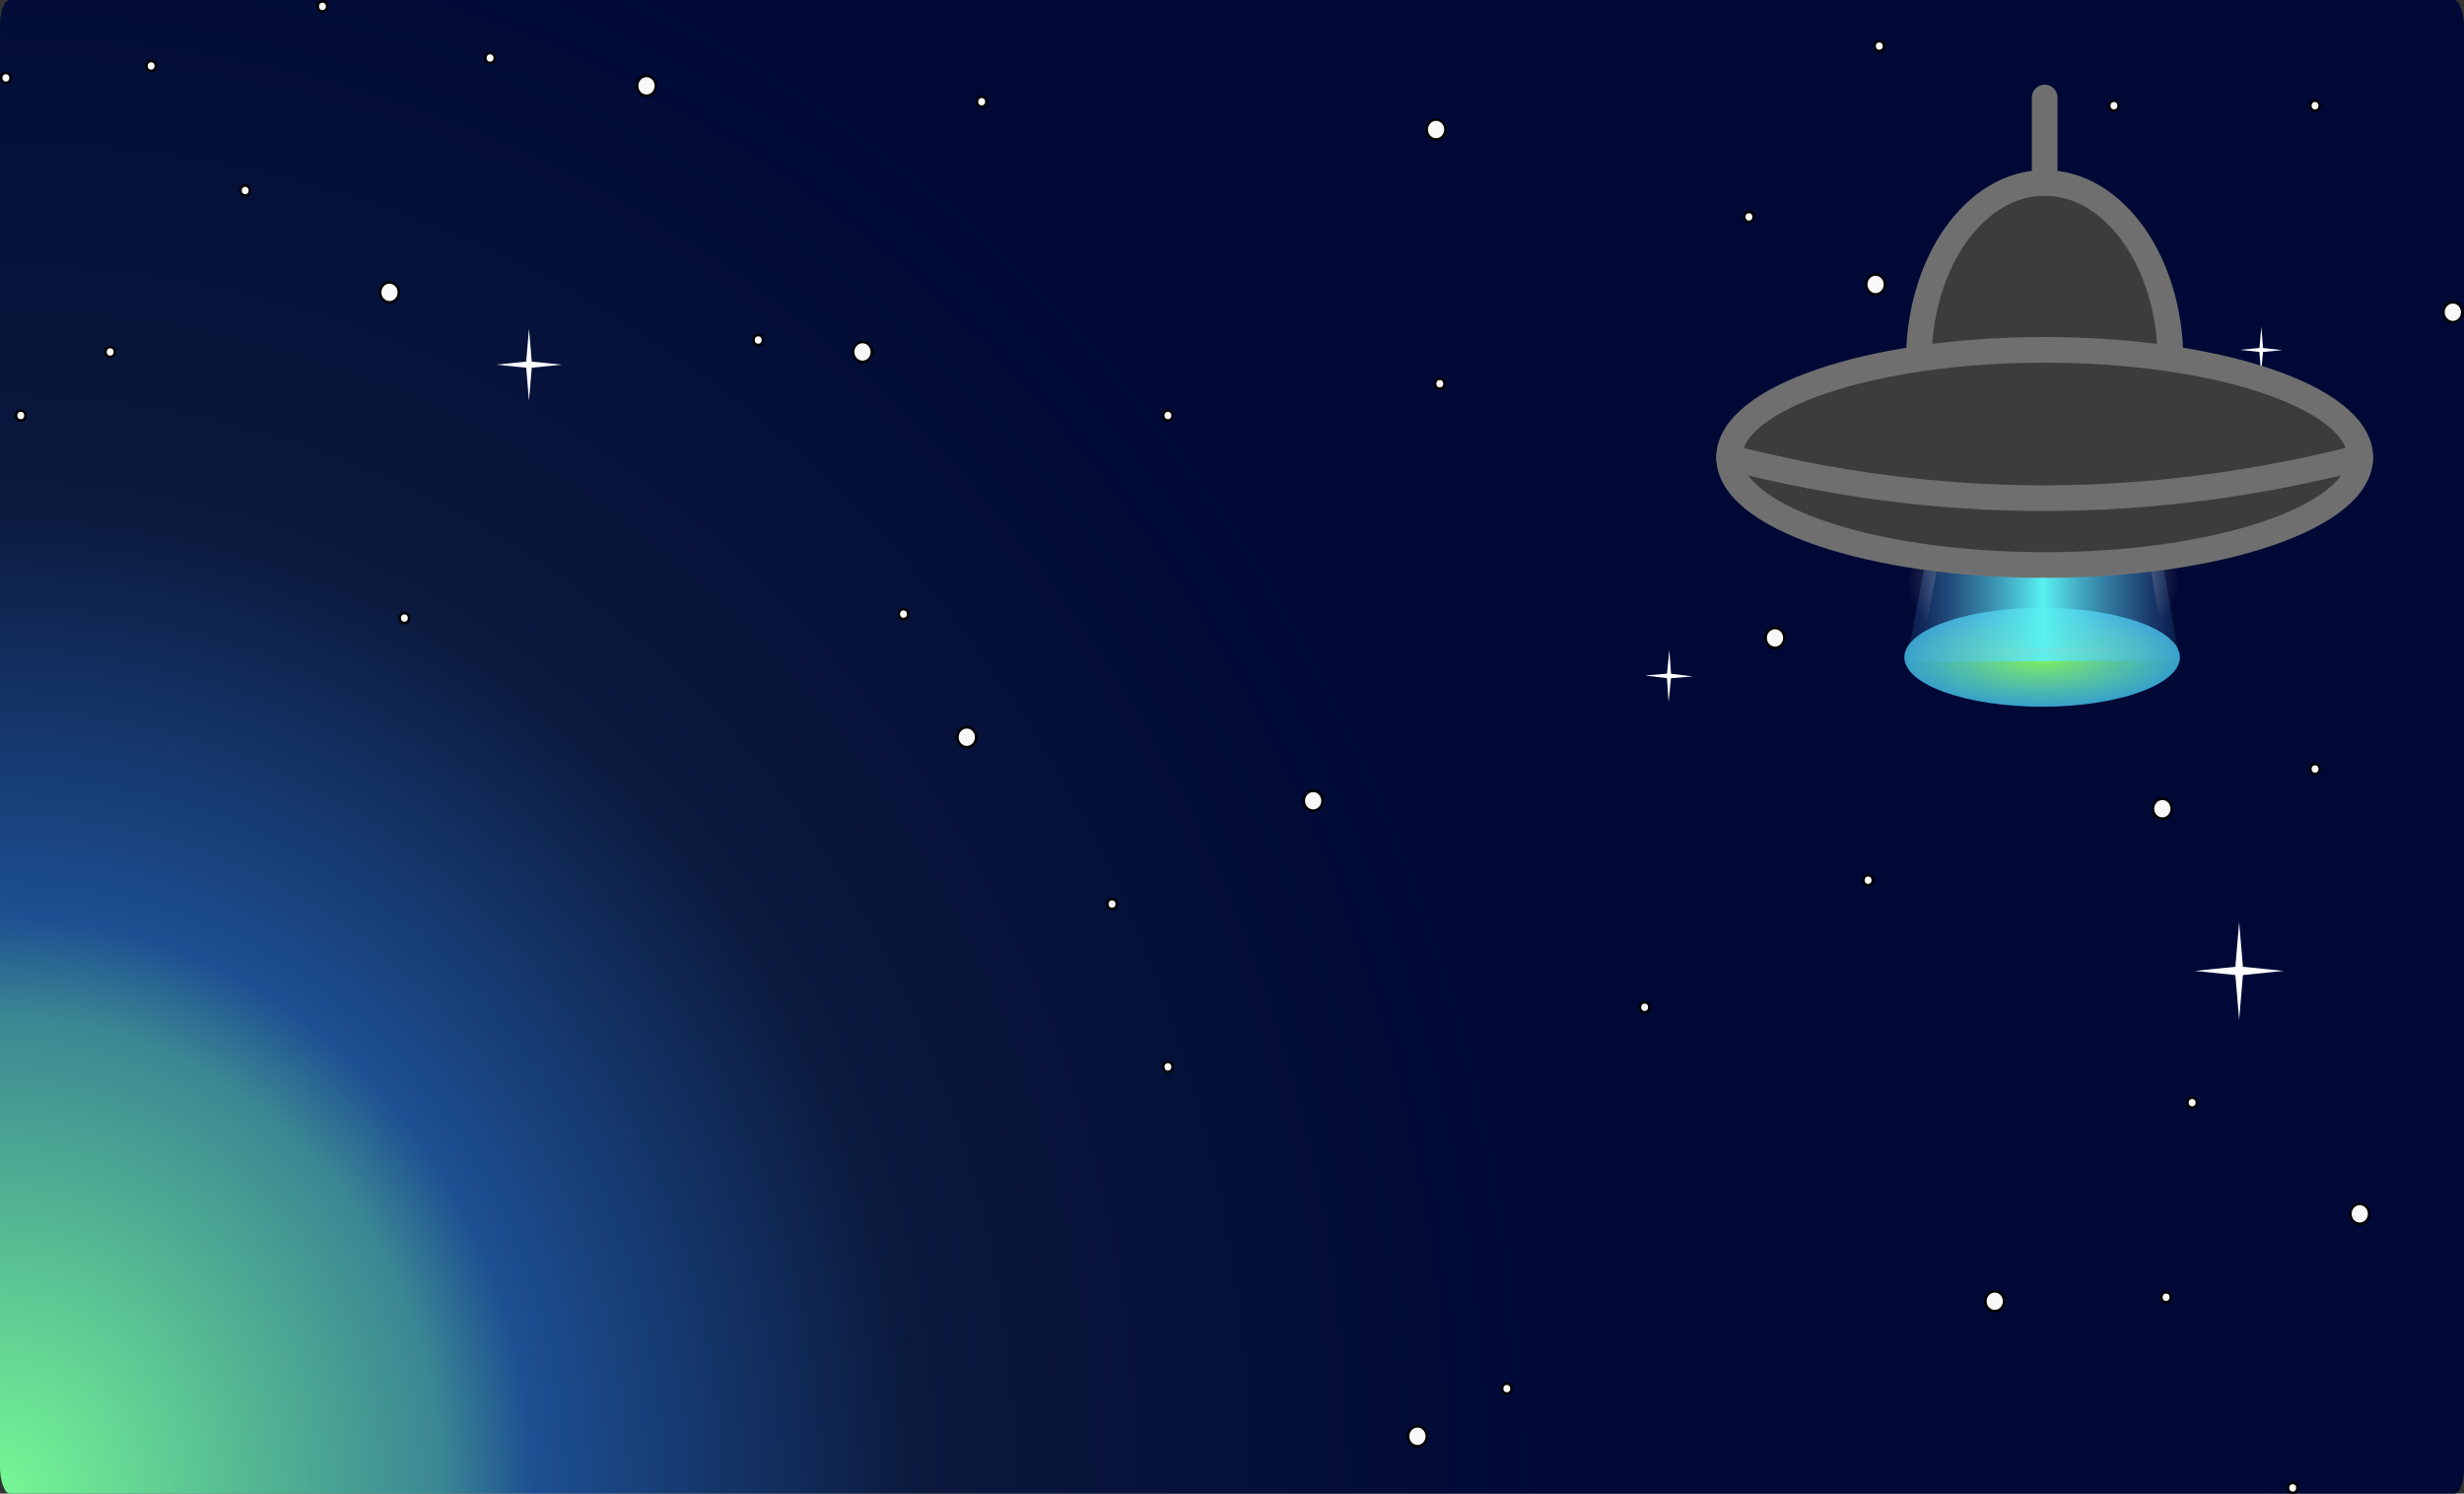 <?xml version="1.0" encoding="UTF-8" standalone="no"?>
<!-- Created with Inkscape (http://www.inkscape.org/) -->

<svg
   width="960"
   height="582"
   viewBox="0 0 960 582"
   version="1.1"
   id="svg5"
   inkscape:version="1.2 (dc2aedaf03, 2022-05-15)"
   sodipodi:docname="background-embed.svg"
   inkscape:export-filename="background-embed.png"
   inkscape:export-xdpi="96"
   inkscape:export-ydpi="96"
   xmlns:inkscape="http://www.inkscape.org/namespaces/inkscape"
   xmlns:sodipodi="http://sodipodi.sourceforge.net/DTD/sodipodi-0.dtd"
   xmlns:xlink="http://www.w3.org/1999/xlink"
   xmlns="http://www.w3.org/2000/svg"
   xmlns:svg="http://www.w3.org/2000/svg">
  <rect x="0" y="0" width="960" height="582" fill="#333333" stroke="none"/>
  <sodipodi:namedview
     id="namedview7"
     pagecolor="#505050"
     bordercolor="#eeeeee"
     borderopacity="1"
     inkscape:showpageshadow="0"
     inkscape:pageopacity="0"
     inkscape:pagecheckerboard="0"
     inkscape:deskcolor="#505050"
     inkscape:document-units="mm"
     showgrid="false"
     inkscape:zoom="0.74564392"
     inkscape:cx="401.66625"
     inkscape:cy="313.82272"
     inkscape:window-width="1920"
     inkscape:window-height="1017"
     inkscape:window-x="-8"
     inkscape:window-y="-8"
     inkscape:window-maximized="1"
     inkscape:current-layer="layer1" />
  <defs
     id="defs2">
    <linearGradient
       inkscape:collect="always"
       id="linearGradient863">
      <stop
         style="stop-color:#76f894;stop-opacity:1;"
         offset="0"
         id="stop859" />
      <stop
         style="stop-color:#3b8793;stop-opacity:1;"
         offset="0.279"
         id="stop896" />
      <stop
         style="stop-color:#1d4f92;stop-opacity:1;"
         offset="0.338"
         id="stop898" />
      <stop
         style="stop-color:#0b193d;stop-opacity:1;"
         offset="0.582"
         id="stop900" />
      <stop
         style="stop-color:#000936;stop-opacity:1;"
         offset="0.978"
         id="stop867" />
    </linearGradient>
    <radialGradient
       inkscape:collect="always"
       xlink:href="#linearGradient863"
       id="radialGradient894"
       cx="-196.596"
       cy="785.131"
       fx="-196.596"
       fy="785.131"
       r="480"
       gradientTransform="matrix(1.283,-2.7275075e-8,0,1.386,252.182,-506.208)"
       gradientUnits="userSpaceOnUse" />
    <radialGradient
       inkscape:collect="always"
       xlink:href="#linearGradient5028"
       id="radialGradient5030"
       cx="126.999"
       cy="224.137"
       fx="126.999"
       fy="224.137"
       r="53.672"
       gradientTransform="matrix(1,0,0,0.359,616.323,197.059)"
       gradientUnits="userSpaceOnUse" />
    <linearGradient
       inkscape:collect="always"
       id="linearGradient5028">
      <stop
         style="stop-color:#85f258;stop-opacity:1;"
         offset="0"
         id="stop5024" />
      <stop
         style="stop-color:#4cd8fe;stop-opacity:0.733;"
         offset="1"
         id="stop5026" />
    </linearGradient>
    <linearGradient
       inkscape:collect="always"
       xlink:href="#linearGradient5036"
       id="linearGradient5038"
       x1="69.083"
       y1="193.9"
       x2="185.671"
       y2="193.9"
       gradientUnits="userSpaceOnUse"
       gradientTransform="translate(616.323,53.421)" />
    <linearGradient
       inkscape:collect="always"
       id="linearGradient5036">
      <stop
         style="stop-color:#58a0f2;stop-opacity:0;"
         offset="0"
         id="stop5032" />
      <stop
         style="stop-color:#58f2f0;stop-opacity:1;"
         offset="0.5"
         id="stop5040" />
      <stop
         style="stop-color:#58a0f2;stop-opacity:0;"
         offset="1"
         id="stop5034" />
    </linearGradient>
    <radialGradient
       inkscape:collect="always"
       xlink:href="#linearGradient4989"
       id="radialGradient4991"
       cx="127.377"
       cy="193.9"
       fx="127.377"
       fy="193.9"
       r="53.294"
       gradientTransform="matrix(1,0,0,0.603,616.323,130.431)"
       gradientUnits="userSpaceOnUse" />
    <linearGradient
       inkscape:collect="always"
       id="linearGradient4989">
      <stop
         style="stop-color:#a3b6db;stop-opacity:1;"
         offset="0"
         id="stop4985" />
      <stop
         style="stop-color:#ceb9b9;stop-opacity:0;"
         offset="1"
         id="stop4987" />
    </linearGradient>
  </defs>
  <g
     inkscape:groupmode="layer"
     id="layer1"
     inkscape:label="Layer 1">
    <rect
       style="fill:url(#radialGradient894);fill-opacity:1;stroke:none;stroke-width:10;stroke-linecap:round;stroke-linejoin:round;paint-order:markers fill stroke"
       id="rect243"
       width="960"
       height="582"
       x="0"
       y="0"
       rx="3.78"
       ry="10.016" />
  </g>
  <g
     inkscape:groupmode="layer"
     id="layer2"
     inkscape:label="Layer 2"
     transform="matrix(1.082,0,0,1.154,-33.987,-37.75)"
     style="stroke-width:0.895">
    <circle
       id="path1097"
       style="fill:#f8f8f8;fill-opacity:1;stroke:#000000;stroke-width:0.895"
       cx="171.664"
       cy="131.43"
       r="3.376" />
    <circle
       id="path2716"
       style="fill:#f8f8f8;stroke:#000000;stroke-width:0.895"
       cx="341.986"
       cy="151.547"
       r="3.376" />
    <circle
       id="path2718"
       style="fill:#f8f8f8;stroke:#000000;stroke-width:0.895"
       cx="504.262"
       cy="303.094"
       r="3.376" />
    <circle
       id="path2720"
       style="fill:#f8f8f8;stroke:#000000;stroke-width:0.895"
       cx="706.772"
       cy="128.748"
       r="3.376" />
    <circle
       id="path2722"
       style="fill:#f8f8f8;stroke:#000000;stroke-width:0.895"
       cx="810.038"
       cy="305.776"
       r="3.376" />
    <circle
       id="path2724"
       style="fill:#f8f8f8;stroke:#000000;stroke-width:0.895"
       cx="914.646"
       cy="138.136"
       r="3.376" />
    <circle
       id="path2726"
       style="fill:#f8f8f8;stroke:#000000;stroke-width:0.895"
       cx="749.688"
       cy="472.075"
       r="3.376" />
    <circle
       id="path2728"
       style="fill:#f8f8f8;stroke:#000000;stroke-width:0.895"
       cx="548.519"
       cy="76.444"
       r="3.376" />
    <circle
       id="path2730"
       style="fill:#f8f8f8;stroke:#000000;stroke-width:0.895"
       cx="670.561"
       cy="248.108"
       r="3.376" />
    <circle
       id="path2732"
       style="fill:#f8f8f8;stroke:#000000;stroke-width:0.895"
       cx="881.118"
       cy="442.57"
       r="3.376" />
    <circle
       id="path2734"
       style="fill:#f8f8f8;stroke:#000000;stroke-width:0.895"
       cx="541.814"
       cy="517.673"
       r="3.376" />
    <circle
       id="path2736"
       style="fill:#f8f8f8;stroke:#000000;stroke-width:0.895"
       cx="379.538"
       cy="281.636"
       r="3.376" />
    <circle
       id="path2738"
       style="fill:#f8f8f8;stroke:#000000;stroke-width:0.895"
       cx="264.201"
       cy="61.692"
       r="3.376" />
    <circle
       id="path2740"
       style="fill:#f8f8f8;stroke:#000000;stroke-width:0.895"
       cx="207.874"
       cy="52.304"
       r="1.688" />
    <circle
       id="path2742"
       style="fill:#f8f8f8;stroke:#000000;stroke-width:0.895"
       cx="384.902"
       cy="67.056"
       r="1.688" />
    <circle
       id="path2744"
       style="fill:#f8f8f8;stroke:#000000;stroke-width:0.895"
       cx="304.435"
       cy="147.524"
       r="1.688" />
    <circle
       id="path2746"
       style="fill:#f8f8f8;stroke:#000000;stroke-width:0.895"
       cx="356.739"
       cy="240.061"
       r="1.688" />
    <circle
       id="path2748"
       style="fill:#f8f8f8;stroke:#000000;stroke-width:0.895"
       cx="451.958"
       cy="173.005"
       r="1.688" />
    <circle
       id="path2750"
       style="fill:#f8f8f8;stroke:#000000;stroke-width:0.895"
       cx="549.86"
       cy="162.276"
       r="1.688" />
    <circle
       id="path2752"
       style="fill:#f8f8f8;stroke:#000000;stroke-width:0.895"
       cx="661.173"
       cy="105.949"
       r="1.688" />
    <circle
       id="path2754"
       style="fill:#f8f8f8;stroke:#000000;stroke-width:0.895"
       cx="792.604"
       cy="68.397"
       r="1.688" />
    <circle
       id="path2756"
       style="fill:#f8f8f8;stroke:#000000;stroke-width:0.895"
       cx="865.024"
       cy="68.397"
       r="1.688" />
    <circle
       id="path2758"
       style="fill:#f8f8f8;stroke:#000000;stroke-width:0.895"
       cx="708.113"
       cy="48.28"
       r="1.688" />
    <circle
       id="path2760"
       style="fill:#f8f8f8;stroke:#000000;stroke-width:0.895"
       cx="796.627"
       cy="156.911"
       r="1.688" />
    <circle
       id="path2762"
       style="fill:#f8f8f8;stroke:#000000;stroke-width:0.895"
       cx="865.024"
       cy="292.365"
       r="1.688" />
    <circle
       id="path2764"
       style="fill:#f8f8f8;stroke:#000000;stroke-width:0.895"
       cx="704.089"
       cy="329.916"
       r="1.688" />
    <circle
       id="path2766"
       style="fill:#f8f8f8;stroke:#000000;stroke-width:0.895"
       cx="811.379"
       cy="470.734"
       r="1.688" />
    <circle
       id="path2768"
       style="fill:#f8f8f8;stroke:#000000;stroke-width:0.895"
       cx="856.977"
       cy="535.108"
       r="1.688" />
    <circle
       id="path2770"
       style="fill:#f8f8f8;stroke:#000000;stroke-width:0.895"
       cx="820.767"
       cy="405.019"
       r="1.688" />
    <circle
       id="path2772"
       style="fill:#f8f8f8;stroke:#000000;stroke-width:0.895"
       cx="574"
       cy="501.58"
       r="1.688" />
    <circle
       id="path2774"
       style="fill:#f8f8f8;stroke:#000000;stroke-width:0.895"
       cx="623.622"
       cy="372.832"
       r="1.688" />
    <circle
       id="path2776"
       style="fill:#f8f8f8;stroke:#000000;stroke-width:0.895"
       cx="451.958"
       cy="392.949"
       r="1.688" />
    <circle
       id="path2778"
       style="fill:#f8f8f8;stroke:#000000;stroke-width:0.895"
       cx="431.841"
       cy="337.963"
       r="1.688" />
    <circle
       id="path2780"
       style="fill:#f8f8f8;stroke:#000000;stroke-width:0.895"
       cx="177.028"
       cy="241.402"
       r="1.688" />
    <circle
       id="path2782"
       style="fill:#f8f8f8;stroke:#000000;stroke-width:0.895"
       cx="71.079"
       cy="151.547"
       r="1.688" />
    <circle
       id="path2784"
       style="fill:#f8f8f8;stroke:#000000;stroke-width:0.895"
       cx="85.832"
       cy="54.986"
       r="1.688" />
    <circle
       id="path2786"
       style="fill:#f8f8f8;stroke:#000000;stroke-width:0.895"
       cx="147.524"
       cy="34.869"
       r="1.688" />
    <circle
       id="path2788"
       style="fill:#f8f8f8;stroke:#000000;stroke-width:0.895"
       cx="119.7"
       cy="97.05"
       r="1.688" />
    <circle
       id="path2790"
       style="fill:#f8f8f8;stroke:#000000;stroke-width:0.895"
       cx="33.528"
       cy="59.009"
       r="1.688" />
    <circle
       id="path2792"
       style="fill:#f8f8f8;stroke:#000000;stroke-width:0.895"
       cx="38.893"
       cy="173.005"
       r="1.688" />
    <path
       sodipodi:type="star"
       style="fill:#fbfdff;fill-opacity:1;stroke-width:17.9;stroke-linecap:round;stroke-linejoin:round;paint-order:markers fill stroke"
       id="path1203"
       inkscape:flatsided="false"
       sodipodi:sides="4"
       sodipodi:cx="910.38428"
       sodipodi:cy="587.95648"
       sodipodi:r1="106.2115"
       sodipodi:r2="12.74538"
       sodipodi:arg1="1.5707963"
       sodipodi:arg2="2.3561945"
       inkscape:rounded="0"
       inkscape:randomized="0"
       d="m 910.384,694.168 -9.012,-97.199 -97.199,-9.012 97.199,-9.012 9.012,-97.199 9.012,97.199 97.199,9.012 -97.199,9.012 z"
       transform="matrix(0.111,0,0,0.115,120.836,88.228)"
       inkscape:transform-center-x="-9.6087979e-06"
       inkscape:transform-center-y="1.2336785e-05" />
    <path
       sodipodi:type="star"
       style="fill:#fbfdff;fill-opacity:1;stroke-width:8.95;stroke-linecap:round;stroke-linejoin:round;paint-order:markers fill stroke"
       id="path2661"
       inkscape:flatsided="false"
       sodipodi:sides="4"
       sodipodi:cx="2704.5999"
       sodipodi:cy="990.04291"
       sodipodi:r1="38.683891"
       sodipodi:r2="4.642067"
       sodipodi:arg1="1.3734008"
       sodipodi:arg2="2.1587989"
       inkscape:rounded="0"
       inkscape:randomized="0"
       d="m 2712.186,1027.976 -10.162,-34.07 -35.358,3.724 34.07,-10.161 -3.724,-35.358 10.162,34.07 35.358,-3.724 -34.07,10.161 z"
       transform="matrix(0.217,0.049,-0.047,0.224,92.019,-93.347)"
       inkscape:transform-center-x="9.6815088e-05"
       inkscape:transform-center-y="9.9736056e-06" />
    <path
       sodipodi:type="star"
       style="fill:#fbfdff;fill-opacity:1;stroke-width:8.95;stroke-linecap:round;stroke-linejoin:round;paint-order:markers fill stroke"
       id="path2663"
       inkscape:flatsided="false"
       sodipodi:sides="4"
       sodipodi:cx="3679.4697"
       sodipodi:cy="519.67767"
       sodipodi:r1="34.349503"
       sodipodi:r2="4.1219401"
       sodipodi:arg1="1.6814535"
       sodipodi:arg2="2.4668517"
       inkscape:rounded="0"
       inkscape:randomized="0"
       d="m 3675.677,553.817 0.575,-31.564 -30.921,-6.368 31.564,0.575 6.368,-30.921 -0.575,31.564 30.921,6.368 -31.564,-0.575 z"
       transform="matrix(0.22,-0.024,0.023,0.228,24.202,120.706)"
       inkscape:transform-center-x="0.00010072129"
       inkscape:transform-center-y="-9.0083611e-05" />
    <path
       sodipodi:type="star"
       style="fill:#fbfdff;fill-opacity:1;stroke-width:8.95;stroke-linecap:round;stroke-linejoin:round;paint-order:markers fill stroke"
       id="path2665"
       inkscape:flatsided="false"
       sodipodi:sides="4"
       sodipodi:cx="3789.4746"
       sodipodi:cy="1505.9272"
       sodipodi:r1="72.07209"
       sodipodi:r2="8.6486502"
       sodipodi:arg1="1.5707963"
       sodipodi:arg2="2.3561945"
       inkscape:rounded="0"
       inkscape:randomized="0"
       d="m 3789.475,1577.999 -6.115,-65.957 -65.957,-6.116 65.957,-6.115 6.115,-65.957 6.115,65.957 65.957,6.115 -65.957,6.116 z"
       transform="matrix(0.222,0,0,0.229,-3.57,15.687)"
       inkscape:transform-center-x="8.3991553e-05"
       inkscape:transform-center-y="5.579891e-06" />
  </g>
  <g
     inkscape:groupmode="layer"
     id="layer3"
     inkscape:label="Layer 3"
     transform="translate(52.304,-21.458)">
    <ellipse
       style="fill:url(#radialGradient5030);fill-opacity:1;stroke:none;stroke-width:10;stroke-linecap:round;stroke-linejoin:round;stroke-dasharray:none;stroke-opacity:1"
       id="path4790"
       cx="743.322"
       cy="277.559"
       rx="53.672"
       ry="19.277" />
    <path
       style="fill:url(#linearGradient5038);fill-opacity:1;stroke:url(#radialGradient4991);stroke-width:10;stroke-linecap:round;stroke-linejoin:round;stroke-dasharray:none;stroke-opacity:1"
       d="m 690.406,279.448 12.095,-63.499 83.154,-0.756 11.339,63.499 z"
       id="path4952" />
    <ellipse
       style="fill:#3c3c3c;fill-opacity:1;stroke:#6f6f6f;stroke-width:10;stroke-linecap:round;stroke-linejoin:round;stroke-dasharray:none;stroke-opacity:1"
       id="path3947"
       cx="744.323"
       cy="162.022"
       rx="49.03"
       ry="69.292" />
    <ellipse
       style="fill:#3c3c3c;fill-opacity:1;stroke:#6f6f6f;stroke-width:10;stroke-linecap:round;stroke-linejoin:round;stroke-dasharray:none;stroke-opacity:1"
       id="path3893"
       cx="744.323"
       cy="199.696"
       rx="122.963"
       ry="41.918" />
    <path
       style="fill:#3c3c3c;fill-opacity:1;stroke:#6f6f6f;stroke-width:10;stroke-linecap:round;stroke-linejoin:round;stroke-dasharray:none;stroke-opacity:1"
       d="m 744.323,92.73 v -33.262 1.512 0"
       id="path4735" />
    <path
       style="fill:#3c3c3c;fill-opacity:1;stroke:#6f6f6f;stroke-width:10;stroke-linecap:round;stroke-linejoin:round;stroke-dasharray:none;stroke-opacity:1"
       d="m 621.36,199.696 c 81.976,21.314 163.951,21.019 245.927,0 v 0 0"
       id="path5770"
       sodipodi:nodetypes="cccc" />
  </g>
</svg>
